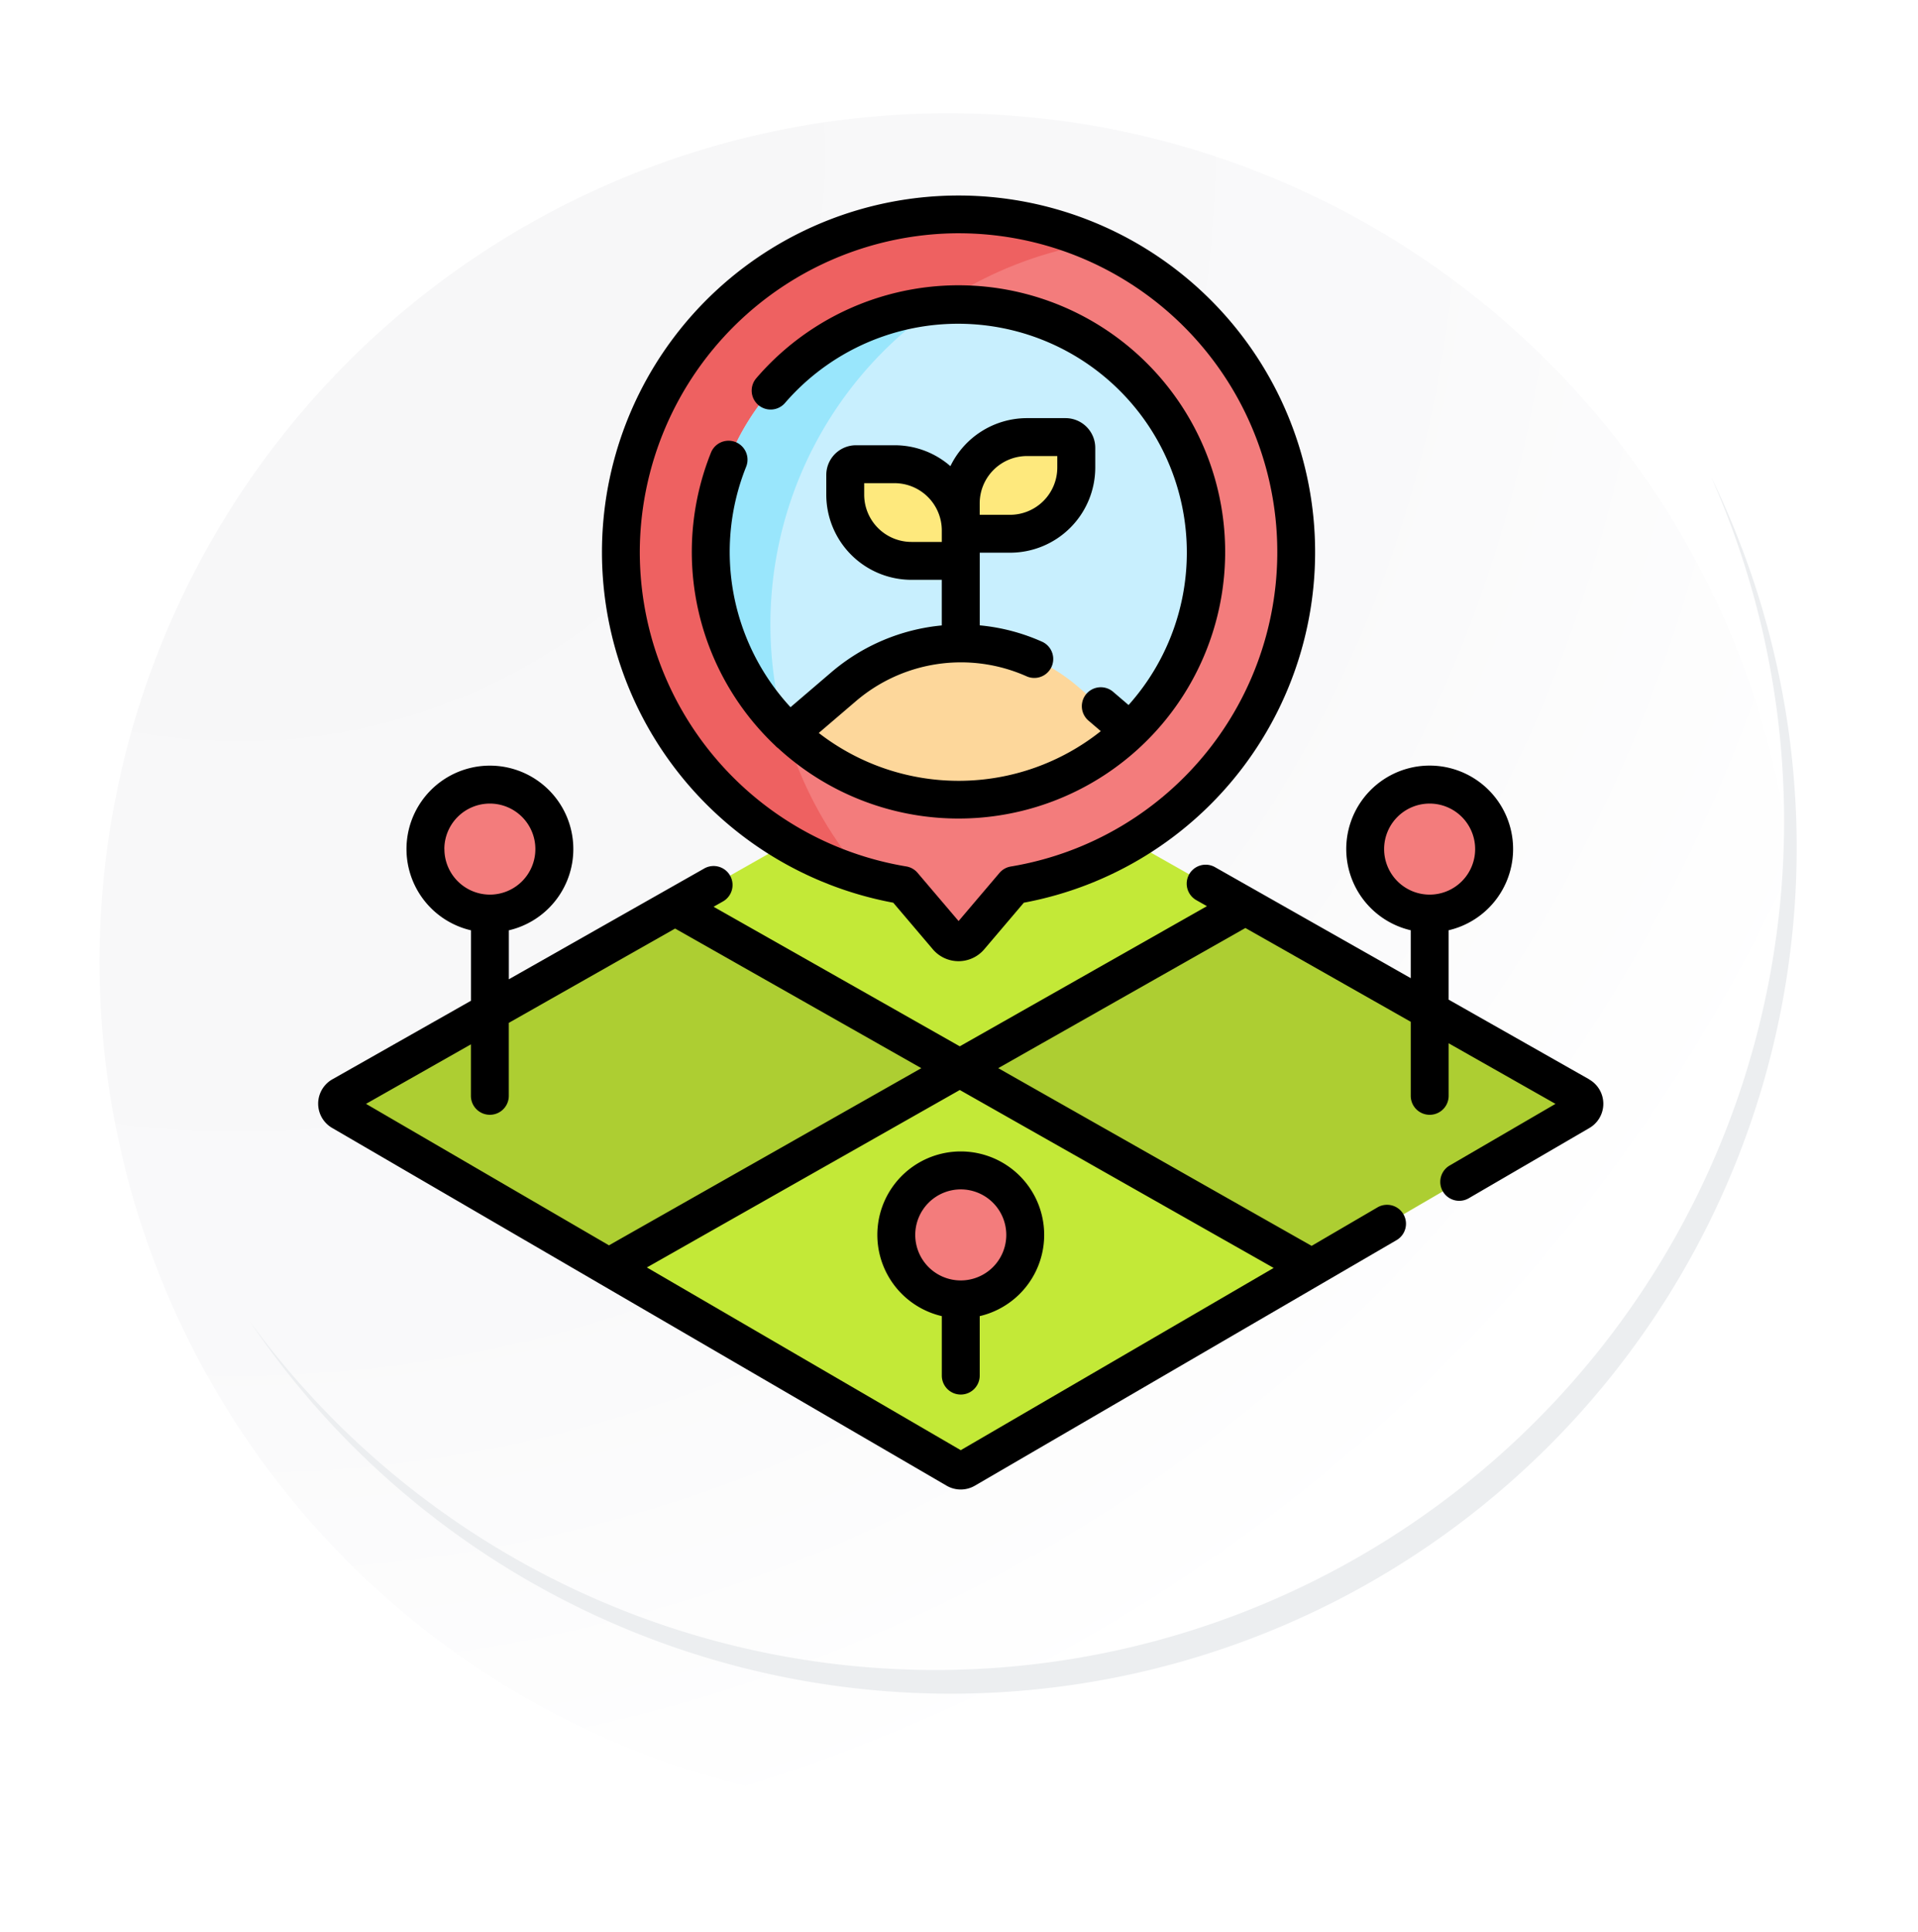 <svg xmlns="http://www.w3.org/2000/svg" xmlns:xlink="http://www.w3.org/1999/xlink" width="118.618" height="119.458" viewBox="0 0 118.618 119.458">
  <defs>
    <radialGradient id="radial-gradient" cx="0.076" cy="0.019" r="1.465" gradientTransform="translate(0.001)" gradientUnits="objectBoundingBox">
      <stop offset="0" stop-color="#f6f6f7"/>
      <stop offset="0.477" stop-color="#f9f9fa"/>
      <stop offset="0.715" stop-color="#fff"/>
    </radialGradient>
    <filter id="Trazado_40937" x="0" y="0.962" width="118.618" height="118.496" filterUnits="userSpaceOnUse">
      <feOffset dy="7" input="SourceAlpha"/>
      <feGaussianBlur stdDeviation="2.5" result="blur"/>
      <feFlood flood-opacity="0.102"/>
      <feComposite operator="in" in2="blur"/>
      <feComposite in="SourceGraphic"/>
    </filter>
  </defs>
  <g id="Grupo_1085500" data-name="Grupo 1085500" transform="translate(-173.841 -1504.446)">
    <g id="Grupo_980514" data-name="Grupo 980514" transform="translate(180 1504.446)">
      <g id="Grupo_1004059" data-name="Grupo 1004059" transform="translate(0 0)">
        <g id="Grupo_18423" data-name="Grupo 18423">
          <g id="Grupo_18421" data-name="Grupo 18421">
            <g id="Grupo_18420" data-name="Grupo 18420">
              <g id="Grupo_18419" data-name="Grupo 18419">
                <path id="Trazado_40936" data-name="Trazado 40936" d="M299.581,2198.2a52.479,52.479,0,1,1-52.478-52.478A52.479,52.479,0,0,1,299.581,2198.2Z" transform="translate(-194.623 -2145.721)" fill="#fff"/>
              </g>
            </g>
          </g>
          <g transform="matrix(1, 0, 0, 1, -6.16, 0)" filter="url(#Trazado_40937)">
            <path id="Trazado_40937-2" data-name="Trazado 40937" d="M299.095,2197.668a52.478,52.478,0,1,0-52.478,52.48A52.271,52.271,0,0,0,299.095,2197.668Z" transform="translate(-187.98 -2145.19)" fill="url(#radial-gradient)"/>
          </g>
          <g id="Grupo_18422" data-name="Grupo 18422" transform="translate(9.297 29.463)">
            <path id="Trazado_40939" data-name="Trazado 40939" d="M290.9,2164.488a52.485,52.485,0,0,1-90.355,52.261,52.319,52.319,0,0,0,90.355-52.261Z" transform="translate(-200.545 -2164.488)" fill="#eceef0"/>
          </g>
        </g>
      </g>
    </g>
    <g id="Grupo_1008318" data-name="Grupo 1008318" transform="translate(4394.518 11138.526)">
      <path id="Trazado_712755" data-name="Trazado 712755" d="M178.34,227.885l-17.326-9.824a.558.558,0,0,0-.555,0l-17.384,9.857,2.282,5.462,15.32,4.52,17.778-4.685Z" transform="translate(-4321.997 -9805.926)" fill="#c3e937"/>
      <path id="Trazado_712756" data-name="Trazado 712756" d="M162.485,349.643,138.53,345.42l-21.7,5.213v7.094l21.481,12.507a.56.56,0,0,0,.564,0l21.395-12.457-.03-.05Z" transform="translate(-4299.849 -9913.445)" fill="#c3e937"/>
      <g id="Grupo_1008309" data-name="Grupo 1008309" transform="translate(-4199.828 -9578.039)">
        <path id="Trazado_712757" data-name="Trazado 712757" d="M294.068,293.056a.562.562,0,0,1,.006.973L277.461,303.7l-.03-.05-21.706-12.307,17.662-10.015Z" transform="translate(-217.216 -281.33)" fill="#adce32"/>
        <path id="Trazado_712758" data-name="Trazado 712758" d="M30.184,281.54l17.6,9.982-21.7,12.307h0L9.557,294.206a.561.561,0,0,1,0-.974Z" transform="translate(-9.277 -281.507)" fill="#adce32"/>
      </g>
      <path id="Trazado_712759" data-name="Trazado 712759" d="M163.342,28.384a20.884,20.884,0,1,0-24.3,20.6l2.722,3.2a.914.914,0,0,0,1.393,0l2.722-3.2A20.889,20.889,0,0,0,163.342,28.384Z" transform="translate(-4303.855 -9628.327)" fill="#f37c7c"/>
      <path id="Trazado_712760" data-name="Trazado 712760" d="M130.823,32.842a23.879,23.879,0,0,1,20.069-23.57A20.888,20.888,0,1,0,136.623,48.44,23.783,23.783,0,0,1,130.823,32.842Z" transform="translate(-4303.855 -9628.328)" fill="#ee6161"/>
      <g id="Grupo_1008311" data-name="Grupo 1008311" transform="translate(-4176.719 -9615.265)">
        <path id="Trazado_712761" data-name="Trazado 712761" d="M162.03,69.617a15.319,15.319,0,1,1,10.458,4.127A15.269,15.269,0,0,1,162.03,69.617Z" transform="translate(-157.166 -43.1)" fill="#c8effe"/>
      </g>
      <path id="Trazado_712762" data-name="Trazado 712762" d="M157.166,58.672a15.264,15.264,0,0,0,4.571,10.914A23.9,23.9,0,0,1,171.291,43.4,15.324,15.324,0,0,0,157.166,58.672Z" transform="translate(-4333.885 -9658.615)" fill="#99e6fc"/>
      <g id="XMLID_286_" transform="translate(-4171.855 -9594.299)">
        <g id="Grupo_1008312" data-name="Grupo 1008312" transform="translate(0 0)">
          <path id="Trazado_712763" data-name="Trazado 712763" d="M209.206,182.587l.12.134a15.32,15.32,0,0,1-21.031.1l3.367-2.881a11.121,11.121,0,0,1,14.457,0Z" transform="translate(-188.296 -177.275)" fill="#fdd79b"/>
        </g>
      </g>
      <g id="Grupo_1008313" data-name="Grupo 1008313" transform="translate(-4168.403 -9607.051)">
        <path id="Trazado_712764" data-name="Trazado 712764" d="M259.153,101.649H256.1V99.765a4.093,4.093,0,0,1,4.093-4.093h2.385a.665.665,0,0,1,.665.665v1.219A4.093,4.093,0,0,1,259.153,101.649Z" transform="translate(-248.96 -95.672)" fill="#fee97d"/>
        <path id="Trazado_712765" data-name="Trazado 712765" d="M214.48,112.379h3.05V110.5a4.093,4.093,0,0,0-4.093-4.093h-2.385a.665.665,0,0,0-.665.665v1.219A4.093,4.093,0,0,0,214.48,112.379Z" transform="translate(-210.387 -104.725)" fill="#fee97d"/>
      </g>
      <g id="Grupo_1008315" data-name="Grupo 1008315" transform="translate(-4194.365 -9585.561)">
        <circle id="Elipse_5143" data-name="Elipse 5143" cx="3.987" cy="3.987" r="3.987" transform="translate(29.119 23.857)" fill="#f37c7c"/>
        <circle id="Elipse_5144" data-name="Elipse 5144" cx="3.987" cy="3.987" r="3.987" transform="translate(0 0)" fill="#f37c7c"/>
        <circle id="Elipse_5145" data-name="Elipse 5145" cx="3.987" cy="3.987" r="3.987" transform="translate(58.12 0)" fill="#f37c7c"/>
      </g>
      <g id="Grupo_1008317" data-name="Grupo 1008317" transform="translate(-4201 -9622)">
        <path id="Trazado_712766" data-name="Trazado 712766" d="M80.379,245.1l-8.689-4.927v-4.29a5.159,5.159,0,1,0-2.344,0v2.961l-12.114-6.868a1.172,1.172,0,0,0-1.156,2.039l.667.378-15.286,8.667L26.231,234.43l.57-.323a1.172,1.172,0,1,0-1.156-2.039L13.57,238.914v-3.028a5.159,5.159,0,1,0-2.344,0v4.357L2.655,245.1a1.733,1.733,0,0,0-.017,3.005l16.533,9.626h0l21.473,12.5a1.737,1.737,0,0,0,1.744,0l26.082-15.186a1.172,1.172,0,1,0-1.179-2.026L63.216,255.4,43.835,244.41l15.286-8.667,10.226,5.8v4.58a1.172,1.172,0,1,0,2.344,0v-3.251l6.608,3.747-6.543,3.81a1.172,1.172,0,1,0,1.179,2.026l7.461-4.344a1.733,1.733,0,0,0-.017-3.005ZM67.7,230.864a2.815,2.815,0,1,1,2.815,2.815A2.818,2.818,0,0,1,67.7,230.864Zm-58.12,0a2.815,2.815,0,1,1,2.815,2.815A2.818,2.818,0,0,1,9.584,230.864Zm1.643,12.074v3.184a1.172,1.172,0,1,0,2.344,0v-4.513l10.285-5.832,15.227,8.634L19.761,255.366,4.736,246.618Zm49.645,13.827L41.517,268.034l-19.412-11.3,19.353-10.973Z" transform="translate(-1.777 -190.437)"/>
        <path id="Trazado_712767" data-name="Trazado 712767" d="M154.812,64.046h0a1.172,1.172,0,0,0,.2.181,16.488,16.488,0,1,0-1.359-22.884,1.172,1.172,0,1,0,1.778,1.528,14.146,14.146,0,1,1,21.247,18.68l-.956-.818a1.172,1.172,0,1,0-1.524,1.781l.762.652a14.119,14.119,0,0,1-17.442.112l2.32-1.985a9.986,9.986,0,0,1,10.549-1.511,1.172,1.172,0,0,0,.962-2.137,12.206,12.206,0,0,0-3.874-1.021V52.131h1.878a5.271,5.271,0,0,0,5.265-5.265V45.647a1.839,1.839,0,0,0-1.837-1.837h-2.385a5.271,5.271,0,0,0-4.737,2.969,5.241,5.241,0,0,0-3.449-1.292H159.82a1.839,1.839,0,0,0-1.837,1.837v1.219a5.271,5.271,0,0,0,5.265,5.265h1.878v2.821a12.3,12.3,0,0,0-6.818,2.885l-2.537,2.171a14.146,14.146,0,0,1-2.744-14.869,1.172,1.172,0,1,0-2.175-.874,16.49,16.49,0,0,0,3.959,18.105Zm12.659-14.97a2.925,2.925,0,0,1,2.921-2.921h1.878v.712a2.925,2.925,0,0,1-2.921,2.921h-1.878Zm-4.222,2.389a2.925,2.925,0,0,1-2.921-2.921v-.712h1.878a2.925,2.925,0,0,1,2.921,2.921v.712Z" transform="translate(-126.559 -30.033)"/>
        <path id="Trazado_712768" data-name="Trazado 712768" d="M132.092,43.742l2.448,2.881a2.086,2.086,0,0,0,3.179,0l2.448-2.881a22.052,22.052,0,1,0-8.075,0ZM116.42,21.7A19.769,19.769,0,0,1,135.986,2.345h.144a19.713,19.713,0,0,1,3.227,39.16,1.172,1.172,0,0,0-.7.4l-2.525,2.972L133.6,41.9a1.172,1.172,0,0,0-.7-.4A19.716,19.716,0,0,1,116.42,21.7Z" transform="translate(-96.526 0)"/>
        <path id="Trazado_712769" data-name="Trazado 712769" d="M227.077,388.567v3.678a1.172,1.172,0,1,0,2.344,0v-3.678a5.159,5.159,0,1,0-2.344,0Zm1.172-7.837a2.815,2.815,0,1,1-2.815,2.815A2.818,2.818,0,0,1,228.249,380.73Z" transform="translate(-188.508 -319.26)"/>
      </g>
    </g>
  </g>
</svg>
